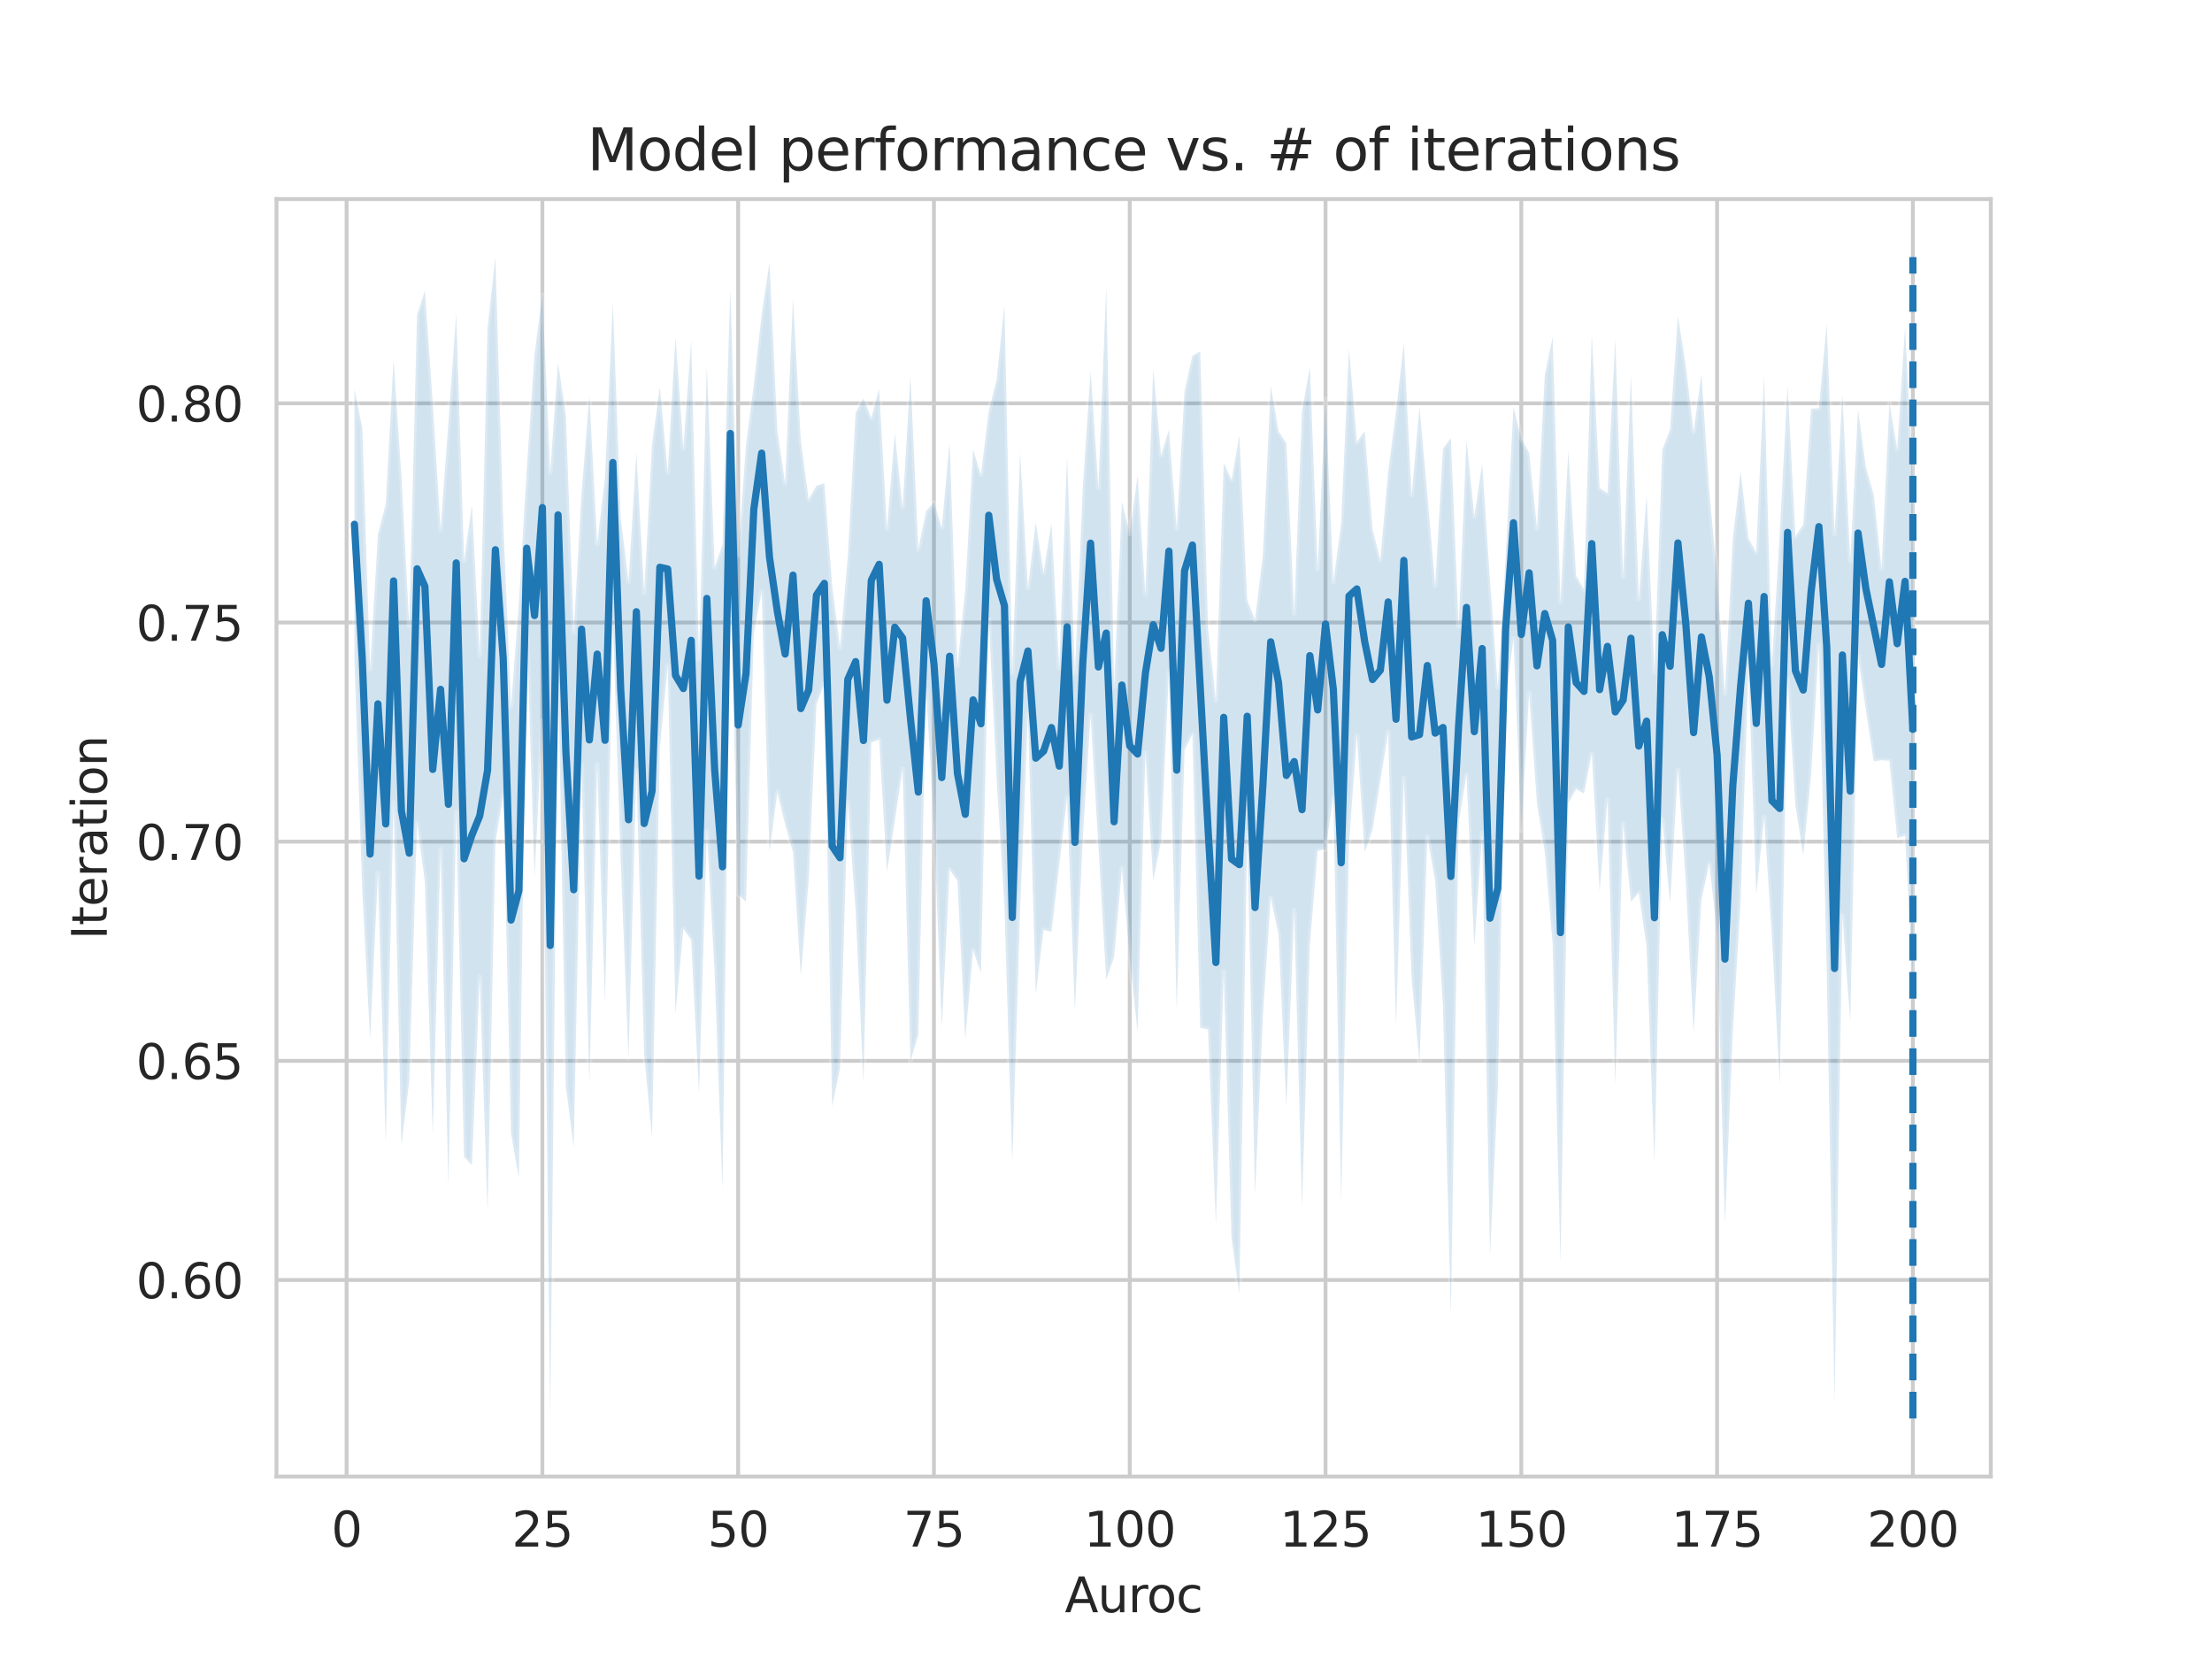 <?xml version="1.0" encoding="utf-8" standalone="no"?>
<!DOCTYPE svg PUBLIC "-//W3C//DTD SVG 1.1//EN"
  "http://www.w3.org/Graphics/SVG/1.1/DTD/svg11.dtd">
<svg xmlns:xlink="http://www.w3.org/1999/xlink" width="460.8pt" height="345.6pt" viewBox="0 0 460.8 345.6" xmlns="http://www.w3.org/2000/svg" version="1.1">
 <defs>
  <style type="text/css">*{stroke-linejoin: round; stroke-linecap: butt}</style>
 </defs>
 <g id="figure_1">
  <g id="patch_1">
   <path d="M 0 345.6 
L 460.8 345.6 
L 460.8 0 
L 0 0 
z
" style="fill: #ffffff"/>
  </g>
  <g id="axes_1">
   <g id="patch_2">
    <path d="M 57.6 307.584 
L 414.72 307.584 
L 414.72 41.472 
L 57.6 41.472 
z
" style="fill: #ffffff"/>
   </g>
   <g id="matplotlib.axis_1">
    <g id="xtick_1">
     <g id="line2d_1">
      <path d="M 72.201 307.584 
L 72.201 41.472 
" clip-path="url(#p96777494ac)" style="fill: none; stroke: #cccccc; stroke-width: 0.8; stroke-linecap: round"/>
     </g>
     <g id="text_1">
      <!-- 0 -->
      <g style="fill: #262626" transform="translate(69.02 322.182)scale(0.1 -0.1)">
       <defs>
        <path id="DejaVuSans-30" d="M 2034 4250 
Q 1547 4250 1301 3770 
Q 1056 3291 1056 2328 
Q 1056 1369 1301 889 
Q 1547 409 2034 409 
Q 2525 409 2770 889 
Q 3016 1369 3016 2328 
Q 3016 3291 2770 3770 
Q 2525 4250 2034 4250 
z
M 2034 4750 
Q 2819 4750 3233 4129 
Q 3647 3509 3647 2328 
Q 3647 1150 3233 529 
Q 2819 -91 2034 -91 
Q 1250 -91 836 529 
Q 422 1150 422 2328 
Q 422 3509 836 4129 
Q 1250 4750 2034 4750 
z
" transform="scale(0.016)"/>
       </defs>
       <use xlink:href="#DejaVuSans-30"/>
      </g>
     </g>
    </g>
    <g id="xtick_2">
     <g id="line2d_2">
      <path d="M 112.987 307.584 
L 112.987 41.472 
" clip-path="url(#p96777494ac)" style="fill: none; stroke: #cccccc; stroke-width: 0.8; stroke-linecap: round"/>
     </g>
     <g id="text_2">
      <!-- 25 -->
      <g style="fill: #262626" transform="translate(106.625 322.182)scale(0.1 -0.1)">
       <defs>
        <path id="DejaVuSans-32" d="M 1228 531 
L 3431 531 
L 3431 0 
L 469 0 
L 469 531 
Q 828 903 1448 1529 
Q 2069 2156 2228 2338 
Q 2531 2678 2651 2914 
Q 2772 3150 2772 3378 
Q 2772 3750 2511 3984 
Q 2250 4219 1831 4219 
Q 1534 4219 1204 4116 
Q 875 4013 500 3803 
L 500 4441 
Q 881 4594 1212 4672 
Q 1544 4750 1819 4750 
Q 2544 4750 2975 4387 
Q 3406 4025 3406 3419 
Q 3406 3131 3298 2873 
Q 3191 2616 2906 2266 
Q 2828 2175 2409 1742 
Q 1991 1309 1228 531 
z
" transform="scale(0.016)"/>
        <path id="DejaVuSans-35" d="M 691 4666 
L 3169 4666 
L 3169 4134 
L 1269 4134 
L 1269 2991 
Q 1406 3038 1543 3061 
Q 1681 3084 1819 3084 
Q 2600 3084 3056 2656 
Q 3513 2228 3513 1497 
Q 3513 744 3044 326 
Q 2575 -91 1722 -91 
Q 1428 -91 1123 -41 
Q 819 9 494 109 
L 494 744 
Q 775 591 1075 516 
Q 1375 441 1709 441 
Q 2250 441 2565 725 
Q 2881 1009 2881 1497 
Q 2881 1984 2565 2268 
Q 2250 2553 1709 2553 
Q 1456 2553 1204 2497 
Q 953 2441 691 2322 
L 691 4666 
z
" transform="scale(0.016)"/>
       </defs>
       <use xlink:href="#DejaVuSans-32"/>
       <use xlink:href="#DejaVuSans-35" x="63.623"/>
      </g>
     </g>
    </g>
    <g id="xtick_3">
     <g id="line2d_3">
      <path d="M 153.773 307.584 
L 153.773 41.472 
" clip-path="url(#p96777494ac)" style="fill: none; stroke: #cccccc; stroke-width: 0.8; stroke-linecap: round"/>
     </g>
     <g id="text_3">
      <!-- 50 -->
      <g style="fill: #262626" transform="translate(147.41 322.182)scale(0.1 -0.1)">
       <use xlink:href="#DejaVuSans-35"/>
       <use xlink:href="#DejaVuSans-30" x="63.623"/>
      </g>
     </g>
    </g>
    <g id="xtick_4">
     <g id="line2d_4">
      <path d="M 194.559 307.584 
L 194.559 41.472 
" clip-path="url(#p96777494ac)" style="fill: none; stroke: #cccccc; stroke-width: 0.8; stroke-linecap: round"/>
     </g>
     <g id="text_4">
      <!-- 75 -->
      <g style="fill: #262626" transform="translate(188.196 322.182)scale(0.1 -0.1)">
       <defs>
        <path id="DejaVuSans-37" d="M 525 4666 
L 3525 4666 
L 3525 4397 
L 1831 0 
L 1172 0 
L 2766 4134 
L 525 4134 
L 525 4666 
z
" transform="scale(0.016)"/>
       </defs>
       <use xlink:href="#DejaVuSans-37"/>
       <use xlink:href="#DejaVuSans-35" x="63.623"/>
      </g>
     </g>
    </g>
    <g id="xtick_5">
     <g id="line2d_5">
      <path d="M 235.344 307.584 
L 235.344 41.472 
" clip-path="url(#p96777494ac)" style="fill: none; stroke: #cccccc; stroke-width: 0.8; stroke-linecap: round"/>
     </g>
     <g id="text_5">
      <!-- 100 -->
      <g style="fill: #262626" transform="translate(225.801 322.182)scale(0.1 -0.1)">
       <defs>
        <path id="DejaVuSans-31" d="M 794 531 
L 1825 531 
L 1825 4091 
L 703 3866 
L 703 4441 
L 1819 4666 
L 2450 4666 
L 2450 531 
L 3481 531 
L 3481 0 
L 794 0 
L 794 531 
z
" transform="scale(0.016)"/>
       </defs>
       <use xlink:href="#DejaVuSans-31"/>
       <use xlink:href="#DejaVuSans-30" x="63.623"/>
       <use xlink:href="#DejaVuSans-30" x="127.246"/>
      </g>
     </g>
    </g>
    <g id="xtick_6">
     <g id="line2d_6">
      <path d="M 276.13 307.584 
L 276.13 41.472 
" clip-path="url(#p96777494ac)" style="fill: none; stroke: #cccccc; stroke-width: 0.8; stroke-linecap: round"/>
     </g>
     <g id="text_6">
      <!-- 125 -->
      <g style="fill: #262626" transform="translate(266.586 322.182)scale(0.1 -0.1)">
       <use xlink:href="#DejaVuSans-31"/>
       <use xlink:href="#DejaVuSans-32" x="63.623"/>
       <use xlink:href="#DejaVuSans-35" x="127.246"/>
      </g>
     </g>
    </g>
    <g id="xtick_7">
     <g id="line2d_7">
      <path d="M 316.916 307.584 
L 316.916 41.472 
" clip-path="url(#p96777494ac)" style="fill: none; stroke: #cccccc; stroke-width: 0.8; stroke-linecap: round"/>
     </g>
     <g id="text_7">
      <!-- 150 -->
      <g style="fill: #262626" transform="translate(307.372 322.182)scale(0.1 -0.1)">
       <use xlink:href="#DejaVuSans-31"/>
       <use xlink:href="#DejaVuSans-35" x="63.623"/>
       <use xlink:href="#DejaVuSans-30" x="127.246"/>
      </g>
     </g>
    </g>
    <g id="xtick_8">
     <g id="line2d_8">
      <path d="M 357.702 307.584 
L 357.702 41.472 
" clip-path="url(#p96777494ac)" style="fill: none; stroke: #cccccc; stroke-width: 0.8; stroke-linecap: round"/>
     </g>
     <g id="text_8">
      <!-- 175 -->
      <g style="fill: #262626" transform="translate(348.158 322.182)scale(0.1 -0.1)">
       <use xlink:href="#DejaVuSans-31"/>
       <use xlink:href="#DejaVuSans-37" x="63.623"/>
       <use xlink:href="#DejaVuSans-35" x="127.246"/>
      </g>
     </g>
    </g>
    <g id="xtick_9">
     <g id="line2d_9">
      <path d="M 398.487 307.584 
L 398.487 41.472 
" clip-path="url(#p96777494ac)" style="fill: none; stroke: #cccccc; stroke-width: 0.8; stroke-linecap: round"/>
     </g>
     <g id="text_9">
      <!-- 200 -->
      <g style="fill: #262626" transform="translate(388.944 322.182)scale(0.1 -0.1)">
       <use xlink:href="#DejaVuSans-32"/>
       <use xlink:href="#DejaVuSans-30" x="63.623"/>
       <use xlink:href="#DejaVuSans-30" x="127.246"/>
      </g>
     </g>
    </g>
    <g id="text_10">
     <!-- Auroc -->
     <g style="fill: #262626" transform="translate(221.819 335.861)scale(0.1 -0.1)">
      <defs>
       <path id="DejaVuSans-41" d="M 2188 4044 
L 1331 1722 
L 3047 1722 
L 2188 4044 
z
M 1831 4666 
L 2547 4666 
L 4325 0 
L 3669 0 
L 3244 1197 
L 1141 1197 
L 716 0 
L 50 0 
L 1831 4666 
z
" transform="scale(0.016)"/>
       <path id="DejaVuSans-75" d="M 544 1381 
L 544 3500 
L 1119 3500 
L 1119 1403 
Q 1119 906 1312 657 
Q 1506 409 1894 409 
Q 2359 409 2629 706 
Q 2900 1003 2900 1516 
L 2900 3500 
L 3475 3500 
L 3475 0 
L 2900 0 
L 2900 538 
Q 2691 219 2414 64 
Q 2138 -91 1772 -91 
Q 1169 -91 856 284 
Q 544 659 544 1381 
z
M 1991 3584 
L 1991 3584 
z
" transform="scale(0.016)"/>
       <path id="DejaVuSans-72" d="M 2631 2963 
Q 2534 3019 2420 3045 
Q 2306 3072 2169 3072 
Q 1681 3072 1420 2755 
Q 1159 2438 1159 1844 
L 1159 0 
L 581 0 
L 581 3500 
L 1159 3500 
L 1159 2956 
Q 1341 3275 1631 3429 
Q 1922 3584 2338 3584 
Q 2397 3584 2469 3576 
Q 2541 3569 2628 3553 
L 2631 2963 
z
" transform="scale(0.016)"/>
       <path id="DejaVuSans-6f" d="M 1959 3097 
Q 1497 3097 1228 2736 
Q 959 2375 959 1747 
Q 959 1119 1226 758 
Q 1494 397 1959 397 
Q 2419 397 2687 759 
Q 2956 1122 2956 1747 
Q 2956 2369 2687 2733 
Q 2419 3097 1959 3097 
z
M 1959 3584 
Q 2709 3584 3137 3096 
Q 3566 2609 3566 1747 
Q 3566 888 3137 398 
Q 2709 -91 1959 -91 
Q 1206 -91 779 398 
Q 353 888 353 1747 
Q 353 2609 779 3096 
Q 1206 3584 1959 3584 
z
" transform="scale(0.016)"/>
       <path id="DejaVuSans-63" d="M 3122 3366 
L 3122 2828 
Q 2878 2963 2633 3030 
Q 2388 3097 2138 3097 
Q 1578 3097 1268 2742 
Q 959 2388 959 1747 
Q 959 1106 1268 751 
Q 1578 397 2138 397 
Q 2388 397 2633 464 
Q 2878 531 3122 666 
L 3122 134 
Q 2881 22 2623 -34 
Q 2366 -91 2075 -91 
Q 1284 -91 818 406 
Q 353 903 353 1747 
Q 353 2603 823 3093 
Q 1294 3584 2113 3584 
Q 2378 3584 2631 3529 
Q 2884 3475 3122 3366 
z
" transform="scale(0.016)"/>
      </defs>
      <use xlink:href="#DejaVuSans-41"/>
      <use xlink:href="#DejaVuSans-75" x="68.408"/>
      <use xlink:href="#DejaVuSans-72" x="131.787"/>
      <use xlink:href="#DejaVuSans-6f" x="170.65"/>
      <use xlink:href="#DejaVuSans-63" x="231.832"/>
     </g>
    </g>
   </g>
   <g id="matplotlib.axis_2">
    <g id="ytick_1">
     <g id="line2d_10">
      <path d="M 57.6 266.645 
L 414.72 266.645 
" clip-path="url(#p96777494ac)" style="fill: none; stroke: #cccccc; stroke-width: 0.8; stroke-linecap: round"/>
     </g>
     <g id="text_11">
      <!-- 0.60 -->
      <g style="fill: #262626" transform="translate(28.334 270.444)scale(0.1 -0.1)">
       <defs>
        <path id="DejaVuSans-2e" d="M 684 794 
L 1344 794 
L 1344 0 
L 684 0 
L 684 794 
z
" transform="scale(0.016)"/>
        <path id="DejaVuSans-36" d="M 2113 2584 
Q 1688 2584 1439 2293 
Q 1191 2003 1191 1497 
Q 1191 994 1439 701 
Q 1688 409 2113 409 
Q 2538 409 2786 701 
Q 3034 994 3034 1497 
Q 3034 2003 2786 2293 
Q 2538 2584 2113 2584 
z
M 3366 4563 
L 3366 3988 
Q 3128 4100 2886 4159 
Q 2644 4219 2406 4219 
Q 1781 4219 1451 3797 
Q 1122 3375 1075 2522 
Q 1259 2794 1537 2939 
Q 1816 3084 2150 3084 
Q 2853 3084 3261 2657 
Q 3669 2231 3669 1497 
Q 3669 778 3244 343 
Q 2819 -91 2113 -91 
Q 1303 -91 875 529 
Q 447 1150 447 2328 
Q 447 3434 972 4092 
Q 1497 4750 2381 4750 
Q 2619 4750 2861 4703 
Q 3103 4656 3366 4563 
z
" transform="scale(0.016)"/>
       </defs>
       <use xlink:href="#DejaVuSans-30"/>
       <use xlink:href="#DejaVuSans-2e" x="63.623"/>
       <use xlink:href="#DejaVuSans-36" x="95.41"/>
       <use xlink:href="#DejaVuSans-30" x="159.033"/>
      </g>
     </g>
    </g>
    <g id="ytick_2">
     <g id="line2d_11">
      <path d="M 57.6 220.989 
L 414.72 220.989 
" clip-path="url(#p96777494ac)" style="fill: none; stroke: #cccccc; stroke-width: 0.8; stroke-linecap: round"/>
     </g>
     <g id="text_12">
      <!-- 0.65 -->
      <g style="fill: #262626" transform="translate(28.334 224.788)scale(0.1 -0.1)">
       <use xlink:href="#DejaVuSans-30"/>
       <use xlink:href="#DejaVuSans-2e" x="63.623"/>
       <use xlink:href="#DejaVuSans-36" x="95.41"/>
       <use xlink:href="#DejaVuSans-35" x="159.033"/>
      </g>
     </g>
    </g>
    <g id="ytick_3">
     <g id="line2d_12">
      <path d="M 57.6 175.333 
L 414.72 175.333 
" clip-path="url(#p96777494ac)" style="fill: none; stroke: #cccccc; stroke-width: 0.8; stroke-linecap: round"/>
     </g>
     <g id="text_13">
      <!-- 0.70 -->
      <g style="fill: #262626" transform="translate(28.334 179.132)scale(0.1 -0.1)">
       <use xlink:href="#DejaVuSans-30"/>
       <use xlink:href="#DejaVuSans-2e" x="63.623"/>
       <use xlink:href="#DejaVuSans-37" x="95.41"/>
       <use xlink:href="#DejaVuSans-30" x="159.033"/>
      </g>
     </g>
    </g>
    <g id="ytick_4">
     <g id="line2d_13">
      <path d="M 57.6 129.677 
L 414.72 129.677 
" clip-path="url(#p96777494ac)" style="fill: none; stroke: #cccccc; stroke-width: 0.8; stroke-linecap: round"/>
     </g>
     <g id="text_14">
      <!-- 0.75 -->
      <g style="fill: #262626" transform="translate(28.334 133.476)scale(0.1 -0.1)">
       <use xlink:href="#DejaVuSans-30"/>
       <use xlink:href="#DejaVuSans-2e" x="63.623"/>
       <use xlink:href="#DejaVuSans-37" x="95.41"/>
       <use xlink:href="#DejaVuSans-35" x="159.033"/>
      </g>
     </g>
    </g>
    <g id="ytick_5">
     <g id="line2d_14">
      <path d="M 57.6 84.02 
L 414.72 84.02 
" clip-path="url(#p96777494ac)" style="fill: none; stroke: #cccccc; stroke-width: 0.8; stroke-linecap: round"/>
     </g>
     <g id="text_15">
      <!-- 0.80 -->
      <g style="fill: #262626" transform="translate(28.334 87.82)scale(0.1 -0.1)">
       <defs>
        <path id="DejaVuSans-38" d="M 2034 2216 
Q 1584 2216 1326 1975 
Q 1069 1734 1069 1313 
Q 1069 891 1326 650 
Q 1584 409 2034 409 
Q 2484 409 2743 651 
Q 3003 894 3003 1313 
Q 3003 1734 2745 1975 
Q 2488 2216 2034 2216 
z
M 1403 2484 
Q 997 2584 770 2862 
Q 544 3141 544 3541 
Q 544 4100 942 4425 
Q 1341 4750 2034 4750 
Q 2731 4750 3128 4425 
Q 3525 4100 3525 3541 
Q 3525 3141 3298 2862 
Q 3072 2584 2669 2484 
Q 3125 2378 3379 2068 
Q 3634 1759 3634 1313 
Q 3634 634 3220 271 
Q 2806 -91 2034 -91 
Q 1263 -91 848 271 
Q 434 634 434 1313 
Q 434 1759 690 2068 
Q 947 2378 1403 2484 
z
M 1172 3481 
Q 1172 3119 1398 2916 
Q 1625 2713 2034 2713 
Q 2441 2713 2670 2916 
Q 2900 3119 2900 3481 
Q 2900 3844 2670 4047 
Q 2441 4250 2034 4250 
Q 1625 4250 1398 4047 
Q 1172 3844 1172 3481 
z
" transform="scale(0.016)"/>
       </defs>
       <use xlink:href="#DejaVuSans-30"/>
       <use xlink:href="#DejaVuSans-2e" x="63.623"/>
       <use xlink:href="#DejaVuSans-38" x="95.41"/>
       <use xlink:href="#DejaVuSans-30" x="159.033"/>
      </g>
     </g>
    </g>
    <g id="text_16">
     <!-- Iteration -->
     <g style="fill: #262626" transform="translate(22.255 195.737)rotate(-90)scale(0.1 -0.1)">
      <defs>
       <path id="DejaVuSans-49" d="M 628 4666 
L 1259 4666 
L 1259 0 
L 628 0 
L 628 4666 
z
" transform="scale(0.016)"/>
       <path id="DejaVuSans-74" d="M 1172 4494 
L 1172 3500 
L 2356 3500 
L 2356 3053 
L 1172 3053 
L 1172 1153 
Q 1172 725 1289 603 
Q 1406 481 1766 481 
L 2356 481 
L 2356 0 
L 1766 0 
Q 1100 0 847 248 
Q 594 497 594 1153 
L 594 3053 
L 172 3053 
L 172 3500 
L 594 3500 
L 594 4494 
L 1172 4494 
z
" transform="scale(0.016)"/>
       <path id="DejaVuSans-65" d="M 3597 1894 
L 3597 1613 
L 953 1613 
Q 991 1019 1311 708 
Q 1631 397 2203 397 
Q 2534 397 2845 478 
Q 3156 559 3463 722 
L 3463 178 
Q 3153 47 2828 -22 
Q 2503 -91 2169 -91 
Q 1331 -91 842 396 
Q 353 884 353 1716 
Q 353 2575 817 3079 
Q 1281 3584 2069 3584 
Q 2775 3584 3186 3129 
Q 3597 2675 3597 1894 
z
M 3022 2063 
Q 3016 2534 2758 2815 
Q 2500 3097 2075 3097 
Q 1594 3097 1305 2825 
Q 1016 2553 972 2059 
L 3022 2063 
z
" transform="scale(0.016)"/>
       <path id="DejaVuSans-61" d="M 2194 1759 
Q 1497 1759 1228 1600 
Q 959 1441 959 1056 
Q 959 750 1161 570 
Q 1363 391 1709 391 
Q 2188 391 2477 730 
Q 2766 1069 2766 1631 
L 2766 1759 
L 2194 1759 
z
M 3341 1997 
L 3341 0 
L 2766 0 
L 2766 531 
Q 2569 213 2275 61 
Q 1981 -91 1556 -91 
Q 1019 -91 701 211 
Q 384 513 384 1019 
Q 384 1609 779 1909 
Q 1175 2209 1959 2209 
L 2766 2209 
L 2766 2266 
Q 2766 2663 2505 2880 
Q 2244 3097 1772 3097 
Q 1472 3097 1187 3025 
Q 903 2953 641 2809 
L 641 3341 
Q 956 3463 1253 3523 
Q 1550 3584 1831 3584 
Q 2591 3584 2966 3190 
Q 3341 2797 3341 1997 
z
" transform="scale(0.016)"/>
       <path id="DejaVuSans-69" d="M 603 3500 
L 1178 3500 
L 1178 0 
L 603 0 
L 603 3500 
z
M 603 4863 
L 1178 4863 
L 1178 4134 
L 603 4134 
L 603 4863 
z
" transform="scale(0.016)"/>
       <path id="DejaVuSans-6e" d="M 3513 2113 
L 3513 0 
L 2938 0 
L 2938 2094 
Q 2938 2591 2744 2837 
Q 2550 3084 2163 3084 
Q 1697 3084 1428 2787 
Q 1159 2491 1159 1978 
L 1159 0 
L 581 0 
L 581 3500 
L 1159 3500 
L 1159 2956 
Q 1366 3272 1645 3428 
Q 1925 3584 2291 3584 
Q 2894 3584 3203 3211 
Q 3513 2838 3513 2113 
z
" transform="scale(0.016)"/>
      </defs>
      <use xlink:href="#DejaVuSans-49"/>
      <use xlink:href="#DejaVuSans-74" x="29.492"/>
      <use xlink:href="#DejaVuSans-65" x="68.701"/>
      <use xlink:href="#DejaVuSans-72" x="130.225"/>
      <use xlink:href="#DejaVuSans-61" x="171.338"/>
      <use xlink:href="#DejaVuSans-74" x="232.617"/>
      <use xlink:href="#DejaVuSans-69" x="271.826"/>
      <use xlink:href="#DejaVuSans-6f" x="299.609"/>
      <use xlink:href="#DejaVuSans-6e" x="360.791"/>
     </g>
    </g>
   </g>
   <g id="PolyCollection_1">
    <defs>
     <path id="m6b10705071" d="M 73.833 -264.481 
L 73.833 -208.288 
L 75.464 -160.154 
L 77.096 -129.113 
L 78.727 -163.675 
L 80.358 -107.342 
L 81.99 -178.438 
L 83.621 -107.084 
L 85.253 -120.436 
L 86.884 -174.206 
L 88.516 -161.86 
L 90.147 -109.107 
L 91.778 -168.682 
L 93.41 -98.643 
L 95.041 -176.425 
L 96.673 -104.61 
L 98.304 -102.882 
L 99.936 -142.093 
L 101.567 -93.015 
L 103.198 -170.118 
L 104.83 -179.968 
L 106.461 -109.442 
L 108.093 -100.18 
L 109.724 -215.168 
L 111.356 -162.943 
L 112.987 -195.538 
L 114.618 -50.112 
L 116.25 -206.62 
L 117.881 -119.338 
L 119.513 -106.636 
L 121.144 -186.353 
L 122.776 -119.828 
L 124.407 -186.417 
L 126.038 -136.543 
L 127.67 -216.039 
L 129.301 -166.32 
L 130.933 -125.259 
L 132.564 -185.091 
L 134.196 -125.962 
L 135.827 -108.661 
L 137.458 -189.889 
L 139.09 -206.928 
L 140.721 -134.419 
L 142.353 -152.117 
L 143.984 -149.812 
L 145.616 -117.847 
L 147.247 -172.345 
L 148.879 -143.025 
L 150.51 -97.877 
L 152.141 -225.265 
L 153.773 -159.192 
L 155.404 -157.758 
L 157.036 -213.554 
L 158.667 -222.347 
L 160.299 -168.131 
L 161.93 -180.588 
L 163.561 -173.868 
L 165.193 -168.126 
L 166.824 -142.248 
L 168.456 -162.172 
L 170.087 -198.881 
L 171.719 -203.217 
L 173.35 -115.064 
L 174.981 -123.07 
L 176.613 -178.512 
L 178.244 -155.952 
L 179.876 -120.057 
L 181.507 -190.914 
L 183.139 -191.497 
L 184.77 -163.977 
L 186.401 -174.661 
L 188.033 -185.49 
L 189.664 -124.511 
L 191.296 -130.056 
L 192.927 -201.741 
L 194.559 -173.731 
L 196.19 -131.524 
L 197.821 -164.458 
L 199.453 -162.065 
L 201.084 -129.062 
L 202.716 -147.673 
L 204.347 -142.947 
L 205.979 -216.623 
L 207.61 -183.458 
L 209.241 -156.848 
L 210.873 -103.414 
L 212.504 -155.87 
L 214.136 -196.834 
L 215.767 -138.57 
L 217.399 -151.926 
L 219.03 -151.459 
L 220.661 -165.489 
L 222.293 -179.497 
L 223.924 -134.918 
L 225.556 -171.021 
L 227.187 -196.623 
L 228.819 -169.363 
L 230.45 -141.544 
L 232.081 -146.2 
L 233.713 -164.721 
L 235.344 -146.091 
L 236.976 -130.612 
L 238.607 -188.816 
L 240.239 -162.131 
L 241.87 -170.403 
L 243.501 -205.54 
L 245.133 -134.867 
L 246.764 -189.343 
L 248.396 -192.632 
L 250.027 -131.464 
L 251.659 -131.159 
L 253.29 -90.501 
L 254.921 -143.18 
L 256.553 -87.704 
L 258.184 -76.055 
L 259.816 -172.205 
L 261.447 -96.61 
L 263.079 -133.938 
L 264.71 -158.603 
L 266.341 -151.019 
L 267.973 -114.858 
L 269.604 -156.014 
L 271.236 -93.984 
L 272.867 -148.885 
L 274.499 -168.348 
L 276.13 -168.671 
L 277.761 -179.568 
L 279.393 -95.095 
L 281.024 -169.946 
L 282.656 -192.356 
L 284.287 -168.106 
L 285.919 -172.693 
L 287.55 -182.988 
L 289.181 -193.116 
L 290.813 -131.727 
L 292.444 -183.589 
L 294.076 -141.642 
L 295.707 -124.329 
L 297.339 -171.396 
L 298.97 -162.131 
L 300.601 -135.975 
L 302.233 -71.708 
L 303.864 -174.112 
L 305.496 -184.236 
L 307.127 -148.329 
L 308.759 -172.075 
L 310.39 -84.041 
L 312.021 -118.678 
L 313.653 -199.819 
L 315.284 -212.595 
L 316.916 -172.566 
L 318.547 -201.29 
L 320.179 -178.181 
L 321.81 -168.102 
L 323.441 -149.059 
L 325.073 -82.392 
L 326.704 -178.318 
L 328.336 -181.202 
L 329.967 -180.286 
L 331.599 -188.646 
L 333.23 -159.899 
L 334.862 -179.039 
L 336.493 -119.588 
L 338.124 -174.041 
L 339.756 -157.763 
L 341.387 -159.615 
L 343.019 -148.423 
L 344.65 -103.282 
L 346.282 -174.893 
L 347.913 -157.445 
L 349.544 -185.239 
L 351.176 -162.117 
L 352.807 -130.359 
L 354.439 -158.174 
L 356.07 -165.704 
L 357.702 -151.302 
L 359.333 -90.442 
L 360.964 -130.478 
L 362.596 -157.847 
L 364.227 -206.431 
L 365.859 -159.235 
L 367.49 -175.332 
L 369.122 -150.53 
L 370.753 -119.838 
L 372.384 -204.193 
L 374.016 -177.855 
L 375.647 -167.393 
L 377.279 -184.141 
L 378.91 -211.256 
L 380.542 -143.49 
L 382.173 -53.378 
L 383.804 -154.895 
L 385.436 -132.838 
L 387.067 -208.911 
L 388.699 -197.647 
L 390.33 -187.024 
L 391.962 -187.228 
L 393.593 -187.138 
L 395.224 -170.984 
L 396.856 -171.51 
L 398.487 -141.888 
L 398.487 -245.438 
L 398.487 -245.438 
L 396.856 -277.486 
L 395.224 -252.025 
L 393.593 -261.642 
L 391.962 -227.134 
L 390.33 -242.566 
L 388.699 -248.232 
L 387.067 -260.213 
L 385.436 -228.754 
L 383.804 -263.419 
L 382.173 -234.311 
L 380.542 -278.153 
L 378.91 -260.534 
L 377.279 -260.473 
L 375.647 -236.308 
L 374.016 -233.864 
L 372.384 -265.208 
L 370.753 -234.517 
L 369.122 -207.066 
L 367.49 -267.332 
L 365.859 -230.573 
L 364.227 -233.453 
L 362.596 -247.427 
L 360.964 -233.101 
L 359.333 -201.155 
L 357.702 -225.335 
L 356.07 -243.411 
L 354.439 -267.657 
L 352.807 -255.609 
L 351.176 -269.407 
L 349.544 -279.752 
L 347.913 -256.15 
L 346.282 -251.871 
L 344.65 -205.552 
L 343.019 -242.334 
L 341.387 -220.755 
L 339.756 -267.522 
L 338.124 -225.428 
L 336.493 -274.994 
L 334.862 -242.847 
L 333.23 -243.972 
L 331.599 -276.052 
L 329.967 -222.849 
L 328.336 -225.589 
L 326.704 -251.668 
L 325.073 -220.243 
L 323.441 -275.352 
L 321.81 -267.471 
L 320.179 -235.579 
L 318.547 -251.237 
L 316.916 -254.297 
L 315.284 -260.812 
L 313.653 -229.407 
L 312.021 -202.401 
L 310.39 -224.604 
L 308.759 -248.924 
L 307.127 -238.031 
L 305.496 -253.886 
L 303.864 -215.053 
L 302.233 -254.32 
L 300.601 -252.128 
L 298.97 -223.614 
L 297.339 -242.528 
L 295.707 -260.803 
L 294.076 -242.504 
L 292.444 -274.134 
L 290.813 -259.799 
L 289.181 -247.297 
L 287.55 -228.969 
L 285.919 -235.395 
L 284.287 -255.813 
L 282.656 -253.478 
L 281.024 -272.938 
L 279.393 -236.643 
L 277.761 -224.355 
L 276.13 -262.543 
L 274.499 -227.062 
L 272.867 -269.155 
L 271.236 -259.877 
L 269.604 -217.89 
L 267.973 -253.263 
L 266.341 -255.74 
L 264.71 -265.192 
L 263.079 -229.91 
L 261.447 -216.482 
L 259.816 -220.578 
L 258.184 -254.892 
L 256.553 -245.595 
L 254.921 -249.15 
L 253.29 -199.682 
L 251.659 -214.668 
L 250.027 -272.425 
L 248.396 -271.486 
L 246.764 -264.063 
L 245.133 -235.467 
L 243.501 -256.063 
L 241.87 -250.669 
L 240.239 -268.795 
L 238.607 -221.89 
L 236.976 -246.437 
L 235.344 -234.373 
L 233.713 -241.073 
L 232.081 -202.614 
L 230.45 -285.893 
L 228.819 -243.943 
L 227.187 -268.277 
L 225.556 -243.698 
L 223.924 -205.322 
L 222.293 -250.533 
L 220.661 -206.509 
L 219.03 -236.618 
L 217.399 -226.313 
L 215.767 -236.747 
L 214.136 -223.151 
L 212.504 -251.264 
L 210.873 -205.535 
L 209.241 -282.021 
L 207.61 -266.441 
L 205.979 -259.914 
L 204.347 -246.693 
L 202.716 -251.937 
L 201.084 -222.857 
L 199.453 -206.893 
L 197.821 -253.332 
L 196.19 -235.703 
L 194.559 -240.948 
L 192.927 -239.154 
L 191.296 -231.135 
L 189.664 -267.352 
L 188.033 -239.852 
L 186.401 -255.221 
L 184.77 -235.506 
L 183.139 -264.582 
L 181.507 -258.507 
L 179.876 -262.611 
L 178.244 -259.596 
L 176.613 -229.622 
L 174.981 -210.767 
L 173.35 -223.621 
L 171.719 -244.938 
L 170.087 -244.415 
L 168.456 -241.562 
L 166.824 -253.725 
L 165.193 -283.457 
L 163.561 -244.835 
L 161.93 -255.905 
L 160.299 -290.893 
L 158.667 -280.073 
L 157.036 -265.484 
L 155.404 -252.793 
L 153.773 -229.904 
L 152.141 -285.324 
L 150.51 -232.166 
L 148.879 -227.405 
L 147.247 -269.527 
L 145.616 -208.31 
L 143.984 -274.6 
L 142.353 -252.21 
L 140.721 -275.366 
L 139.09 -247.201 
L 137.458 -264.975 
L 135.827 -252.919 
L 134.196 -222.125 
L 132.564 -251.249 
L 130.933 -224.41 
L 129.301 -237.823 
L 127.67 -282.463 
L 126.038 -246.211 
L 124.407 -232.271 
L 122.776 -263.08 
L 121.144 -242.716 
L 119.513 -213.872 
L 117.881 -258.95 
L 116.25 -270.07 
L 114.618 -247.163 
L 112.987 -284.19 
L 111.356 -271.794 
L 109.724 -247.641 
L 108.093 -219.942 
L 106.461 -198.416 
L 104.83 -236.879 
L 103.198 -292.032 
L 101.567 -277.241 
L 99.936 -209.161 
L 98.304 -240.353 
L 96.673 -228.791 
L 95.041 -280.249 
L 93.41 -257.455 
L 91.778 -235.32 
L 90.147 -261.516 
L 88.516 -285.001 
L 86.884 -280.017 
L 85.253 -215.294 
L 83.621 -246.34 
L 81.99 -270.731 
L 80.358 -240.567 
L 78.727 -234.268 
L 77.096 -206.247 
L 75.464 -256.457 
L 73.833 -264.481 
z
" style="stroke: #ffffff; stroke-opacity: 0.2"/>
    </defs>
    <g clip-path="url(#p96777494ac)">
     <use xlink:href="#m6b10705071" x="0" y="345.6" style="fill: #1f77b4; fill-opacity: 0.2; stroke: #ffffff; stroke-opacity: 0.2"/>
    </g>
   </g>
   <g id="line2d_15">
    <path d="M 73.833 109.215 
L 75.464 137.295 
L 77.096 177.92 
L 78.727 146.628 
L 80.358 171.645 
L 81.99 121.016 
L 83.621 168.888 
L 85.253 177.735 
L 86.884 118.488 
L 88.516 122.17 
L 90.147 160.288 
L 91.778 143.599 
L 93.41 167.551 
L 95.041 117.263 
L 96.673 178.9 
L 98.304 173.983 
L 99.936 169.973 
L 101.567 160.472 
L 103.198 114.525 
L 104.83 137.177 
L 106.461 191.671 
L 108.093 185.539 
L 109.724 114.195 
L 111.356 128.232 
L 112.987 105.736 
L 114.618 196.962 
L 116.25 107.255 
L 117.881 156.456 
L 119.513 185.346 
L 121.144 131.066 
L 122.776 154.146 
L 124.407 136.256 
L 126.038 154.223 
L 127.67 96.349 
L 129.301 143.528 
L 130.933 170.766 
L 132.564 127.43 
L 134.196 171.556 
L 135.827 164.81 
L 137.458 118.168 
L 139.09 118.535 
L 140.721 140.707 
L 142.353 143.436 
L 143.984 133.394 
L 145.616 182.522 
L 147.247 124.664 
L 148.879 160.385 
L 150.51 180.579 
L 152.141 90.306 
L 153.773 151.052 
L 155.404 140.324 
L 157.036 106.081 
L 158.667 94.39 
L 160.299 116.088 
L 161.93 127.353 
L 163.561 136.249 
L 165.193 119.808 
L 166.824 147.613 
L 168.456 143.733 
L 170.087 123.952 
L 171.719 121.522 
L 173.35 176.257 
L 174.981 178.681 
L 176.613 141.533 
L 178.244 137.826 
L 179.876 154.266 
L 181.507 120.89 
L 183.139 117.561 
L 184.77 145.859 
L 186.401 130.659 
L 188.033 132.929 
L 189.664 149.668 
L 191.296 165.004 
L 192.927 125.152 
L 194.559 138.26 
L 196.19 161.987 
L 197.821 136.705 
L 199.453 161.121 
L 201.084 169.64 
L 202.716 145.795 
L 204.347 150.78 
L 205.979 107.331 
L 207.61 120.65 
L 209.241 126.166 
L 210.873 191.126 
L 212.504 142.033 
L 214.136 135.608 
L 215.767 157.941 
L 217.399 156.48 
L 219.03 151.561 
L 220.661 159.601 
L 222.293 130.585 
L 223.924 175.48 
L 225.556 138.241 
L 227.187 113.15 
L 228.819 138.947 
L 230.45 131.881 
L 232.081 171.193 
L 233.713 142.703 
L 235.344 155.368 
L 236.976 157.075 
L 238.607 140.247 
L 240.239 130.137 
L 241.87 135.064 
L 243.501 114.799 
L 245.133 160.433 
L 246.764 118.897 
L 248.396 113.541 
L 251.659 172.687 
L 253.29 200.509 
L 254.921 149.435 
L 256.553 178.95 
L 258.184 180.126 
L 259.816 149.208 
L 261.447 189.054 
L 263.079 163.676 
L 264.71 133.703 
L 266.341 142.221 
L 267.973 161.539 
L 269.604 158.648 
L 271.236 168.669 
L 272.867 136.58 
L 274.499 147.895 
L 276.13 129.993 
L 277.761 143.639 
L 279.393 179.731 
L 281.024 124.158 
L 282.656 122.683 
L 284.287 133.64 
L 285.919 141.556 
L 287.55 139.622 
L 289.181 125.393 
L 290.813 149.837 
L 292.444 116.739 
L 294.076 153.527 
L 295.707 153.034 
L 297.339 138.638 
L 298.97 152.728 
L 300.601 151.549 
L 302.233 182.586 
L 303.864 151.017 
L 305.496 126.539 
L 307.127 152.42 
L 308.759 135.1 
L 310.39 191.278 
L 312.021 185.06 
L 313.653 130.987 
L 315.284 108.897 
L 316.916 132.169 
L 318.547 119.336 
L 320.179 138.72 
L 321.81 127.813 
L 323.441 133.395 
L 325.073 194.282 
L 326.704 130.607 
L 328.336 142.205 
L 329.967 144.033 
L 331.599 113.251 
L 333.23 143.664 
L 334.862 134.657 
L 336.493 148.309 
L 338.124 145.866 
L 339.756 132.957 
L 341.387 155.415 
L 343.019 150.221 
L 344.65 191.183 
L 346.282 132.218 
L 347.913 138.803 
L 349.544 113.104 
L 351.176 129.838 
L 352.807 152.616 
L 354.439 132.685 
L 356.07 141.042 
L 357.702 157.281 
L 359.333 199.802 
L 360.964 163.811 
L 362.596 142.963 
L 364.227 125.658 
L 365.859 150.696 
L 367.49 124.268 
L 369.122 166.802 
L 370.753 168.423 
L 372.384 110.9 
L 374.016 139.74 
L 375.647 143.75 
L 377.279 123.293 
L 378.91 109.705 
L 380.542 134.778 
L 382.173 201.755 
L 383.804 136.443 
L 385.436 164.804 
L 387.067 111.038 
L 388.699 122.661 
L 391.962 138.419 
L 393.593 121.21 
L 395.224 134.096 
L 396.856 121.102 
L 398.487 151.937 
L 398.487 151.937 
" clip-path="url(#p96777494ac)" style="fill: none; stroke: #1f77b4; stroke-width: 1.5; stroke-linecap: round"/>
   </g>
   <g id="LineCollection_1">
    <path d="M 398.487 295.488 
L 398.487 53.568 
" clip-path="url(#p96777494ac)" style="fill: none; stroke-dasharray: 5.55,2.4; stroke-dashoffset: 0; stroke: #1f77b4; stroke-width: 1.5"/>
   </g>
   <g id="patch_3">
    <path d="M 57.6 307.584 
L 57.6 41.472 
" style="fill: none; stroke: #cccccc; stroke-width: 0.8; stroke-linejoin: miter; stroke-linecap: square"/>
   </g>
   <g id="patch_4">
    <path d="M 414.72 307.584 
L 414.72 41.472 
" style="fill: none; stroke: #cccccc; stroke-width: 0.8; stroke-linejoin: miter; stroke-linecap: square"/>
   </g>
   <g id="patch_5">
    <path d="M 57.6 307.584 
L 414.72 307.584 
" style="fill: none; stroke: #cccccc; stroke-width: 0.8; stroke-linejoin: miter; stroke-linecap: square"/>
   </g>
   <g id="patch_6">
    <path d="M 57.6 41.472 
L 414.72 41.472 
" style="fill: none; stroke: #cccccc; stroke-width: 0.8; stroke-linejoin: miter; stroke-linecap: square"/>
   </g>
   <g id="text_17">
    <!-- Model performance vs. # of iterations -->
    <g style="fill: #262626" transform="translate(122.315 35.472)scale(0.12 -0.12)">
     <defs>
      <path id="DejaVuSans-4d" d="M 628 4666 
L 1569 4666 
L 2759 1491 
L 3956 4666 
L 4897 4666 
L 4897 0 
L 4281 0 
L 4281 4097 
L 3078 897 
L 2444 897 
L 1241 4097 
L 1241 0 
L 628 0 
L 628 4666 
z
" transform="scale(0.016)"/>
      <path id="DejaVuSans-64" d="M 2906 2969 
L 2906 4863 
L 3481 4863 
L 3481 0 
L 2906 0 
L 2906 525 
Q 2725 213 2448 61 
Q 2172 -91 1784 -91 
Q 1150 -91 751 415 
Q 353 922 353 1747 
Q 353 2572 751 3078 
Q 1150 3584 1784 3584 
Q 2172 3584 2448 3432 
Q 2725 3281 2906 2969 
z
M 947 1747 
Q 947 1113 1208 752 
Q 1469 391 1925 391 
Q 2381 391 2643 752 
Q 2906 1113 2906 1747 
Q 2906 2381 2643 2742 
Q 2381 3103 1925 3103 
Q 1469 3103 1208 2742 
Q 947 2381 947 1747 
z
" transform="scale(0.016)"/>
      <path id="DejaVuSans-6c" d="M 603 4863 
L 1178 4863 
L 1178 0 
L 603 0 
L 603 4863 
z
" transform="scale(0.016)"/>
      <path id="DejaVuSans-20" transform="scale(0.016)"/>
      <path id="DejaVuSans-70" d="M 1159 525 
L 1159 -1331 
L 581 -1331 
L 581 3500 
L 1159 3500 
L 1159 2969 
Q 1341 3281 1617 3432 
Q 1894 3584 2278 3584 
Q 2916 3584 3314 3078 
Q 3713 2572 3713 1747 
Q 3713 922 3314 415 
Q 2916 -91 2278 -91 
Q 1894 -91 1617 61 
Q 1341 213 1159 525 
z
M 3116 1747 
Q 3116 2381 2855 2742 
Q 2594 3103 2138 3103 
Q 1681 3103 1420 2742 
Q 1159 2381 1159 1747 
Q 1159 1113 1420 752 
Q 1681 391 2138 391 
Q 2594 391 2855 752 
Q 3116 1113 3116 1747 
z
" transform="scale(0.016)"/>
      <path id="DejaVuSans-66" d="M 2375 4863 
L 2375 4384 
L 1825 4384 
Q 1516 4384 1395 4259 
Q 1275 4134 1275 3809 
L 1275 3500 
L 2222 3500 
L 2222 3053 
L 1275 3053 
L 1275 0 
L 697 0 
L 697 3053 
L 147 3053 
L 147 3500 
L 697 3500 
L 697 3744 
Q 697 4328 969 4595 
Q 1241 4863 1831 4863 
L 2375 4863 
z
" transform="scale(0.016)"/>
      <path id="DejaVuSans-6d" d="M 3328 2828 
Q 3544 3216 3844 3400 
Q 4144 3584 4550 3584 
Q 5097 3584 5394 3201 
Q 5691 2819 5691 2113 
L 5691 0 
L 5113 0 
L 5113 2094 
Q 5113 2597 4934 2840 
Q 4756 3084 4391 3084 
Q 3944 3084 3684 2787 
Q 3425 2491 3425 1978 
L 3425 0 
L 2847 0 
L 2847 2094 
Q 2847 2600 2669 2842 
Q 2491 3084 2119 3084 
Q 1678 3084 1418 2786 
Q 1159 2488 1159 1978 
L 1159 0 
L 581 0 
L 581 3500 
L 1159 3500 
L 1159 2956 
Q 1356 3278 1631 3431 
Q 1906 3584 2284 3584 
Q 2666 3584 2933 3390 
Q 3200 3197 3328 2828 
z
" transform="scale(0.016)"/>
      <path id="DejaVuSans-76" d="M 191 3500 
L 800 3500 
L 1894 563 
L 2988 3500 
L 3597 3500 
L 2284 0 
L 1503 0 
L 191 3500 
z
" transform="scale(0.016)"/>
      <path id="DejaVuSans-73" d="M 2834 3397 
L 2834 2853 
Q 2591 2978 2328 3040 
Q 2066 3103 1784 3103 
Q 1356 3103 1142 2972 
Q 928 2841 928 2578 
Q 928 2378 1081 2264 
Q 1234 2150 1697 2047 
L 1894 2003 
Q 2506 1872 2764 1633 
Q 3022 1394 3022 966 
Q 3022 478 2636 193 
Q 2250 -91 1575 -91 
Q 1294 -91 989 -36 
Q 684 19 347 128 
L 347 722 
Q 666 556 975 473 
Q 1284 391 1588 391 
Q 1994 391 2212 530 
Q 2431 669 2431 922 
Q 2431 1156 2273 1281 
Q 2116 1406 1581 1522 
L 1381 1569 
Q 847 1681 609 1914 
Q 372 2147 372 2553 
Q 372 3047 722 3315 
Q 1072 3584 1716 3584 
Q 2034 3584 2315 3537 
Q 2597 3491 2834 3397 
z
" transform="scale(0.016)"/>
      <path id="DejaVuSans-23" d="M 3272 2816 
L 2363 2816 
L 2100 1772 
L 3016 1772 
L 3272 2816 
z
M 2803 4594 
L 2478 3297 
L 3391 3297 
L 3719 4594 
L 4219 4594 
L 3897 3297 
L 4872 3297 
L 4872 2816 
L 3775 2816 
L 3519 1772 
L 4513 1772 
L 4513 1294 
L 3397 1294 
L 3072 0 
L 2572 0 
L 2894 1294 
L 1978 1294 
L 1656 0 
L 1153 0 
L 1478 1294 
L 494 1294 
L 494 1772 
L 1594 1772 
L 1856 2816 
L 850 2816 
L 850 3297 
L 1978 3297 
L 2297 4594 
L 2803 4594 
z
" transform="scale(0.016)"/>
     </defs>
     <use xlink:href="#DejaVuSans-4d"/>
     <use xlink:href="#DejaVuSans-6f" x="86.279"/>
     <use xlink:href="#DejaVuSans-64" x="147.461"/>
     <use xlink:href="#DejaVuSans-65" x="210.938"/>
     <use xlink:href="#DejaVuSans-6c" x="272.461"/>
     <use xlink:href="#DejaVuSans-20" x="300.244"/>
     <use xlink:href="#DejaVuSans-70" x="332.031"/>
     <use xlink:href="#DejaVuSans-65" x="395.508"/>
     <use xlink:href="#DejaVuSans-72" x="457.031"/>
     <use xlink:href="#DejaVuSans-66" x="498.145"/>
     <use xlink:href="#DejaVuSans-6f" x="533.35"/>
     <use xlink:href="#DejaVuSans-72" x="594.531"/>
     <use xlink:href="#DejaVuSans-6d" x="633.895"/>
     <use xlink:href="#DejaVuSans-61" x="731.307"/>
     <use xlink:href="#DejaVuSans-6e" x="792.586"/>
     <use xlink:href="#DejaVuSans-63" x="855.965"/>
     <use xlink:href="#DejaVuSans-65" x="910.945"/>
     <use xlink:href="#DejaVuSans-20" x="972.469"/>
     <use xlink:href="#DejaVuSans-76" x="1004.256"/>
     <use xlink:href="#DejaVuSans-73" x="1063.436"/>
     <use xlink:href="#DejaVuSans-2e" x="1115.535"/>
     <use xlink:href="#DejaVuSans-20" x="1147.322"/>
     <use xlink:href="#DejaVuSans-23" x="1179.109"/>
     <use xlink:href="#DejaVuSans-20" x="1262.898"/>
     <use xlink:href="#DejaVuSans-6f" x="1294.686"/>
     <use xlink:href="#DejaVuSans-66" x="1355.867"/>
     <use xlink:href="#DejaVuSans-20" x="1391.072"/>
     <use xlink:href="#DejaVuSans-69" x="1422.859"/>
     <use xlink:href="#DejaVuSans-74" x="1450.643"/>
     <use xlink:href="#DejaVuSans-65" x="1489.852"/>
     <use xlink:href="#DejaVuSans-72" x="1551.375"/>
     <use xlink:href="#DejaVuSans-61" x="1592.488"/>
     <use xlink:href="#DejaVuSans-74" x="1653.768"/>
     <use xlink:href="#DejaVuSans-69" x="1692.977"/>
     <use xlink:href="#DejaVuSans-6f" x="1720.76"/>
     <use xlink:href="#DejaVuSans-6e" x="1781.941"/>
     <use xlink:href="#DejaVuSans-73" x="1845.32"/>
    </g>
   </g>
  </g>
 </g>
 <defs>
  <clipPath id="p96777494ac">
   <rect x="57.6" y="41.472" width="357.12" height="266.112"/>
  </clipPath>
 </defs>
</svg>
